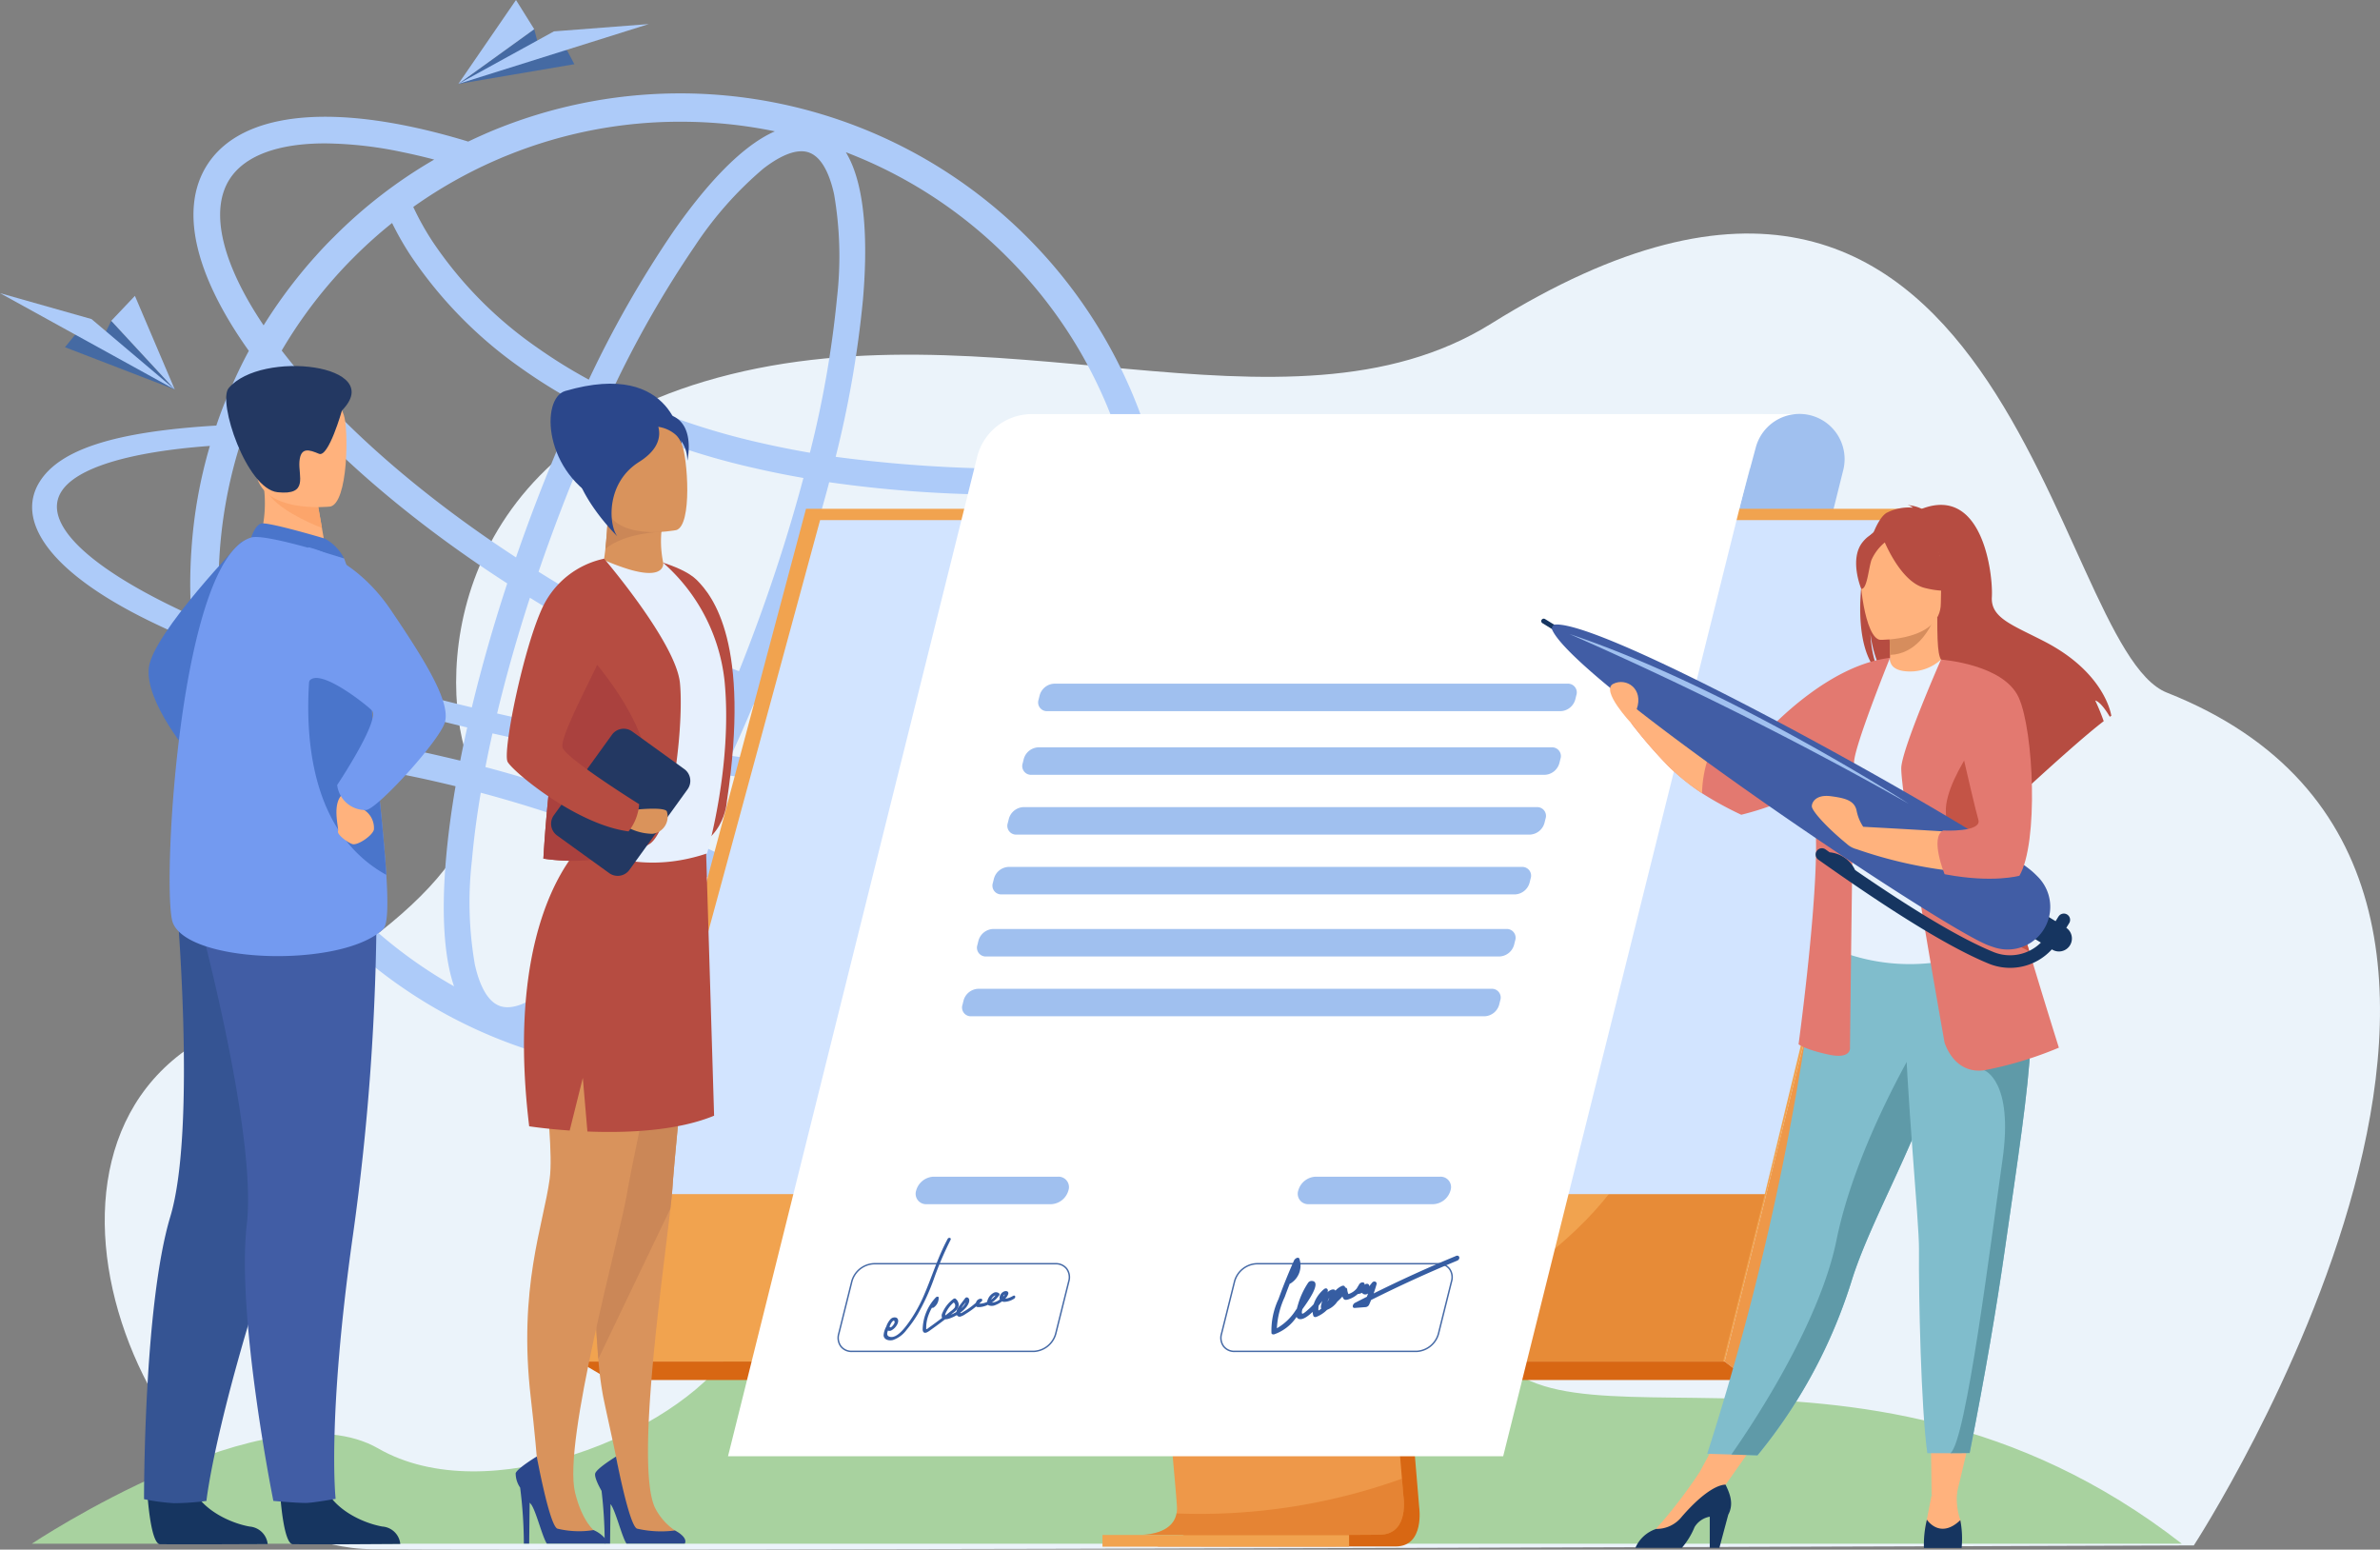 <svg xmlns="http://www.w3.org/2000/svg" xmlns:xlink="http://www.w3.org/1999/xlink" width="286.21" height="186.334" viewBox="0 0 286.21 186.334">
  <rect x="0" y="0" width="286.21" height="186.334" fill="#808080" stroke="none"/>
  <defs>
    <clipPath id="clip-path">
      <rect id="Rectángulo_6858" data-name="Rectángulo 6858" width="286.21" height="186.334" fill="none"/>
    </clipPath>
    <clipPath id="clip-path-2">
      <rect id="Rectángulo_6857" data-name="Rectángulo 6857" width="286.211" height="186.334" fill="none"/>
    </clipPath>
    <clipPath id="clip-path-3">
      <rect id="Rectángulo_6855" data-name="Rectángulo 6855" width="31.539" height="6.774" fill="none"/>
    </clipPath>
    <clipPath id="clip-path-4">
      <rect id="Rectángulo_6856" data-name="Rectángulo 6856" width="51.409" height="20.128" fill="none"/>
    </clipPath>
  </defs>
  <g id="Grupo_13576" data-name="Grupo 13576" transform="translate(-167.79 -6892.936)">
    <g id="Grupo_10985" data-name="Grupo 10985" transform="translate(167.79 6892.936)">
      <g id="Grupo_10984" data-name="Grupo 10984" clip-path="url(#clip-path)">
        <g id="Grupo_10983" data-name="Grupo 10983" transform="translate(0 0)">
          <g id="Grupo_10982" data-name="Grupo 10982" clip-path="url(#clip-path-2)">
            <path id="Trazado_14812" data-name="Trazado 14812" d="M352.838,384.291s52.468-80.52-3.236-102.542c-14.031-5.547-18.925-83.207-81.25-44.377-24.785,15.442-60.474-3.245-94.651,6.969-31.388,9.38-32.109,36.438-28.14,46.179,4.336,10.644-12.956,23.369-30.666,32.109-27.78,13.71-7.352,61.89,18.892,62.12s219.051-.459,219.051-.459" transform="translate(-89.017 -198.463)" fill="#ebf3fa"/>
            <path id="Trazado_14813" data-name="Trazado 14813" d="M174.462,161.445l-4.565-.1c1.467,1.9,1.8,3.652.883,5.134-.913,1.512-3.1,2.754-6.361,3.7A59.005,59.005,0,0,0,86.212,95.228c-.868.374-1.736.763-2.575,1.167l-.008,0c-2.536-.774-5.006-1.408-7.389-1.891-12.029-2.441-20.566-.754-24.034,4.751-3.3,5.235-1.5,13.116,5.045,22.308l0,0c-.883,1.631-1.676,3.308-2.41,5.044-.554,1.3-1.048,2.6-1.5,3.937-12.3.733-18.889,2.9-21.284,6.82-2.784,4.565,1.018,10.692,13.187,16.649,1.676.823,3.473,1.631,5.358,2.44a57.659,57.659,0,0,0,4.236,16.045,58.975,58.975,0,0,0,108.411.554c6-1.242,9.953-3.188,11.525-5.763,1.093-1.781.958-3.757-.314-5.852M160.377,171.1a90.925,90.925,0,0,1-14.8,1.2,216.863,216.863,0,0,1-30.346-2.044q1.38-3,2.7-6.166a83.475,83.475,0,0,0,9.827,2.672,49.785,49.785,0,0,0,9.812,1.091c6.869,0,11.791-1.983,14.222-5.842a10.086,10.086,0,0,0,.978-2.021h-3.5c-.058.107-.12.212-.184.314-1.806,2.866-5.84,4.347-11.506,4.345a46.734,46.734,0,0,1-9.184-1.026,80.05,80.05,0,0,1-9.249-2.5q1.265-3.164,2.455-6.442c2.135-5.886,3.962-11.72,5.44-17.323a148.767,148.767,0,0,0,21.652,1.492q7.176,0,14.867-.579a55.847,55.847,0,0,1,1.145,11.3,55.19,55.19,0,0,1-4.326,21.538M87.419,200.328c-1.7-.618-2.568-3.062-2.993-5a43.868,43.868,0,0,1-.352-12.466c.224-2.572.583-5.307,1.067-8.168a151.671,151.671,0,0,1,20.626,7.137c-1.516,2.615-3.049,5.039-4.583,7.237a43.863,43.863,0,0,1-8.261,9.342c-1.571,1.218-3.8,2.54-5.505,1.922m19.89-21.237A154.8,154.8,0,0,0,85.7,171.608q.387-1.992.848-4.05,3.052.694,6.187,1.341c6.114,1.25,12.213,2.312,18.183,3.171q-1.774,3.67-3.611,7.02M94.085,166.684q-3.543-.729-6.978-1.521c1.077-4.482,2.4-9.154,3.945-13.915a136.552,136.552,0,0,0,23.927,11.8q-1.455,3.474-2.984,6.759c-5.873-.842-11.881-1.887-17.91-3.123m-19.611-60.5a36.643,36.643,0,0,0,2.171,3.819,51.836,51.836,0,0,0,13.2,13.531,64.649,64.649,0,0,0,6.947,4.325c-2.242,4.886-4.378,10.1-6.342,15.516q-.549,1.514-1.07,3.023c-11.73-7.635-21.661-16.4-28.176-24.876l0,0a55.762,55.762,0,0,1,5.6-7.884c.868-1.018,1.766-2.006,2.709-2.964l.389-.389a56.061,56.061,0,0,1,4.577-4.1m50.157-8.461c1.7.618,2.568,3.062,2.993,5a43.864,43.864,0,0,1,.351,12.466,124.375,124.375,0,0,1-3.258,18.623q-3.006-.517-5.867-1.173a84.366,84.366,0,0,1-17.949-6.188,126.72,126.72,0,0,1,9.963-17.468,43.871,43.871,0,0,1,8.261-9.342c1.3-1,3.039-2.079,4.566-2.079a2.737,2.737,0,0,1,.939.157m-6.694,37.914q2.927.679,6,1.212c-1.44,5.418-3.213,11.06-5.28,16.758q-1.195,3.294-2.47,6.477a133.714,133.714,0,0,1-24.1-11.961q.628-1.836,1.3-3.682c1.92-5.293,4-10.388,6.188-15.159a87.329,87.329,0,0,0,18.361,6.355m30.5-25.355a55.324,55.324,0,0,1,14.4,24.9,162.993,162.993,0,0,1-35.018-.875,127.079,127.079,0,0,0,3.275-18.844c.542-6.238.476-13.627-2.053-17.785q.879.338,1.751.706a55.139,55.139,0,0,1,17.647,11.9m-39.26-16.27a55.618,55.618,0,0,1,11.33,1.155c-4.363,1.9-8.817,7.185-12.2,12.031a129.724,129.724,0,0,0-10.179,17.827,61.6,61.6,0,0,1-6.241-3.877,48.106,48.106,0,0,1-12.5-12.66,32.786,32.786,0,0,1-2.367-4.229A55.514,55.514,0,0,1,84.2,99.932h0q1.53-.772,3.115-1.448l.229-.1.053-.023c.225-.1.451-.188.677-.279l.182-.072a55.159,55.159,0,0,1,20.715-4m-54.257,6.95c1.805-2.866,5.84-4.345,11.506-4.345a46.726,46.726,0,0,1,9.184,1.026q1.931.391,3.939.92h0a57.965,57.965,0,0,0-12.075,9.308c-.763.748-1.5,1.527-2.215,2.335-.9.988-1.751,2.021-2.574,3.068a59.393,59.393,0,0,0-3.652,5.224l0,0c-5.006-7.433-6.511-13.736-4.112-17.541m3.067,26.981c.494-1.138,1-2.26,1.557-3.353v0c6.86,8.574,16.971,17.34,28.785,24.942-1.675,5.1-3.1,10.109-4.258,14.911a228.43,228.43,0,0,1-23.541-6.951c-1.467-.524-2.889-1.063-4.251-1.6-.808-.314-1.6-.644-2.38-.973-.12-1.2-.209-2.41-.239-3.622-.015-.584-.03-1.152-.03-1.736,0-.674.015-1.362.03-2.036A56.175,56.175,0,0,1,56.2,132.8c.254-.808.524-1.6.823-2.395.3-.823.614-1.646.958-2.455M47.97,152.255c-10.612-5.179-15.462-10.178-13.291-13.725,1.751-2.874,8.127-4.82,17.886-5.538a57.341,57.341,0,0,0-2.215,12.453c-.09,1.257-.135,2.515-.149,3.787v.329c0,1.272.045,2.544.12,3.8-.808-.359-1.586-.733-2.35-1.108m8.053,6.361c1.437.539,2.9,1.078,4.416,1.6,6.949,2.408,14.739,4.646,23.072,6.632q-.454,2.025-.838,3.99-1.021-.248-2.044-.482a124.147,124.147,0,0,0-24.172-3.246,54.278,54.278,0,0,1-2.184-9.169l1.751.673m1.961,12.558q-.191-.452-.372-.907a128.173,128.173,0,0,1,22.44,3.163q1.028.235,2.054.487c-.521,3.038-.905,5.942-1.143,8.671-.45,5.17-.482,11.131.961,15.388a55.861,55.861,0,0,1-23.941-26.8m72.8,29.561a55.729,55.729,0,0,1-38.455,1.772c4.109-2.153,8.237-7.1,11.416-11.656,1.64-2.351,3.278-4.952,4.9-7.759a156.96,156.96,0,0,1,26.719,15.458q-2.23,1.192-4.576,2.186m17.647-11.9a55.13,55.13,0,0,1-10.1,8.007,160.228,160.228,0,0,0-28.155-16.485c1.354-2.481,2.689-5.1,3.992-7.838a239.9,239.9,0,0,0,25.6,2.1c2.066.06,4.071.06,6.017.045a107.082,107.082,0,0,0,13.381-.9,55.183,55.183,0,0,1-10.732,15.073" transform="translate(-27.326 -79.373)" fill="#adcbf9"/>
            <path id="Trazado_14814" data-name="Trazado 14814" d="M458.638,32.524l-13.95,2.369,9.124-6.58.526,2.018,3.421.526Z" transform="translate(-389.568 -24.803)" fill="#456aa3"/>
            <path id="Trazado_14815" data-name="Trazado 14815" d="M444.689,30.553l11.493-6.317,11.405-.877Z" transform="translate(-389.569 -20.464)" fill="#adcbf9"/>
            <path id="Trazado_14816" data-name="Trazado 14816" d="M453.813,3.51l-9.124,6.58L451.62,0Z" transform="translate(-389.569 -0.001)" fill="#adcbf9"/>
            <path id="Trazado_14817" data-name="Trazado 14817" d="M63.049,314.413l13.2,5.086-7.639-8.257-.916,1.873-3.458-.162Z" transform="translate(-55.234 -272.662)" fill="#456aa3"/>
            <path id="Trazado_14818" data-name="Trazado 14818" d="M21.019,295.954l-10.013-8.469L0,284.366Z" transform="translate(0 -249.118)" fill="#adcbf9"/>
            <path id="Trazado_14819" data-name="Trazado 14819" d="M107.938,290l7.639,8.257L110.783,287Z" transform="translate(-94.559 -251.424)" fill="#adcbf9"/>
            <path id="Trazado_14820" data-name="Trazado 14820" d="M289.4,1205.872H30.836s28.538-19.008,41.665-11.456,35.687-1.787,42.378-11.592,16.265,14.143,24.989,8.178,12.3-31.092,23.9-25.629,6.645,35.987,14.45,19.359,23.545-25.994,27.2-5.744,44.067-4.169,83.979,26.885" transform="translate(-27.014 -1020.246)" fill="#a8d29f"/>
            <rect id="Rectángulo_6853" data-name="Rectángulo 6853" width="8.378" height="6.53" transform="translate(207.957 49.793)" fill="#fff"/>
            <path id="Trazado_14821" data-name="Trazado 14821" d="M1697.358,408.456l-1.481,5.94H1684.5l2.342-8.672a5.433,5.433,0,0,1,10.517,2.731" transform="translate(-1475.7 -351.915)" fill="#a0c0ef"/>
            <path id="Trazado_14822" data-name="Trazado 14822" d="M1123.934,829.695l6.539,77.745s.685,4.713-2.82,4.721c-5.764.014-28.688,0-28.688,0s4.338-.981,4.285-3.188c-.062-2.6-7.642-80.013-7.642-80.013Z" transform="translate(-959.805 -726.207)" fill="#d86713"/>
            <path id="Trazado_14823" data-name="Trazado 14823" d="M1112.278,900.783c-5.614.072-27.508,0-28.642,0,.427,0,3.72-.081,4.185-2.559a3.285,3.285,0,0,0,.055-.629c0-.485-.269-3.561-.7-8.248-.387-4.2-.907-9.7-1.49-15.787-2.259-23.582-5.451-55.978-5.451-55.978l28.327.735,4.646,55.242.907,10.782.815,9.7.17,2.021s.8,4.675-2.821,4.72" transform="translate(-946.336 -716.241)" fill="#ee9849"/>
            <path id="Trazado_14824" data-name="Trazado 14824" d="M724.725,493.59,708.8,557.564l-2.181,8.761-7.418,29.8H561.388L588.729,493.59Z" transform="translate(-491.802 -432.408)" fill="#f1a34f"/>
            <path id="Trazado_14825" data-name="Trazado 14825" d="M1698.722,493.589l2.207.736-24.8,104.023-2.935-2.225Z" transform="translate(-1465.799 -432.408)" fill="#ee9849"/>
            <path id="Trazado_14826" data-name="Trazado 14826" d="M702.137,1323.012H565.173l-3.782-2.225H699.2Z" transform="translate(-491.805 -1157.071)" fill="#d86713"/>
            <rect id="Rectángulo_6854" data-name="Rectángulo 6854" width="29.655" height="1.409" transform="translate(132.58 184.573)" fill="#f1a34f"/>
            <path id="Trazado_14827" data-name="Trazado 14827" d="M1158.6,1338.376l-.185,2.206-.007.081s-19.263,1.847-26.932,4.924c-.193-2.108-.421-4.541-.673-7.211Z" transform="translate(-990.633 -1172.481)" fill="#d86713"/>
            <g id="Grupo_10978" data-name="Grupo 10978" transform="translate(137.3 177.801)" opacity="0.4">
              <g id="Grupo_10977" data-name="Grupo 10977">
                <g id="Grupo_10976" data-name="Grupo 10976" clip-path="url(#clip-path-3)">
                  <path id="Trazado_14828" data-name="Trazado 14828" d="M1136.323,1441.17c-5.614.072-27.508,0-28.642,0,.427,0,3.72-.081,4.185-2.559a71.839,71.839,0,0,0,27.108-4.182l.17,2.021s.8,4.675-2.821,4.72" transform="translate(-1107.68 -1434.429)" fill="#d86713"/>
                </g>
              </g>
            </g>
            <g id="Grupo_10981" data-name="Grupo 10981" transform="translate(160.82 143.586)" opacity="0.4">
              <g id="Grupo_10980" data-name="Grupo 10980">
                <g id="Grupo_10979" data-name="Grupo 10979" clip-path="url(#clip-path-4)">
                  <path id="Trazado_14829" data-name="Trazado 14829" d="M1348.842,1158.4l-5.011,20.129h-46.4c19.619-6.233,28.905-15.35,32.648-20.129Z" transform="translate(-1297.432 -1158.397)" fill="#d86713"/>
                </g>
              </g>
            </g>
            <path id="Trazado_14830" data-name="Trazado 14830" d="M773.248,504.525l-19.654,81.049H617.963l22.025-81.049Z" transform="translate(-541.365 -441.988)" fill="#d2e4ff"/>
            <path id="Trazado_14831" data-name="Trazado 14831" d="M602.445,1158.4h1.677l-.336,1.235-1.623-.184Z" transform="translate(-527.524 -1014.81)" fill="#f1a34f"/>
            <path id="Trazado_14832" data-name="Trazado 14832" d="M1872,493.586v1.356h-1.259l.328-1.356Z" transform="translate(-1638.859 -432.405)" fill="#f1a34f"/>
            <path id="Trazado_14833" data-name="Trazado 14833" d="M706.307,527.018h93.219L830.77,401.707H742.848a6.78,6.78,0,0,0-6.579,5.14Z" transform="translate(-618.758 -351.914)" fill="#fff"/>
            <path id="Trazado_14834" data-name="Trazado 14834" d="M964.023,844.3h61.753a1.907,1.907,0,0,0,1.739-1.392l.13-.522a1.054,1.054,0,0,0-1.045-1.392H964.847a1.908,1.908,0,0,0-1.739,1.392l-.13.522a1.054,1.054,0,0,0,1.045,1.392" transform="translate(-843.577 -736.752)" fill="#a0c0ef"/>
            <path id="Trazado_14835" data-name="Trazado 14835" d="M1008.344,666.531H1070.1a1.908,1.908,0,0,0,1.739-1.392l.13-.522a1.054,1.054,0,0,0-1.045-1.392h-61.753a1.908,1.908,0,0,0-1.739,1.392l-.13.522a1.054,1.054,0,0,0,1.045,1.392" transform="translate(-882.405 -581.017)" fill="#a0c0ef"/>
            <path id="Trazado_14836" data-name="Trazado 14836" d="M992.948,728.283H1054.7a1.907,1.907,0,0,0,1.739-1.392l.13-.522a1.054,1.054,0,0,0-1.045-1.391H993.772a1.907,1.907,0,0,0-1.739,1.391l-.13.522a1.054,1.054,0,0,0,1.045,1.392" transform="translate(-868.917 -635.115)" fill="#a0c0ef"/>
            <path id="Trazado_14837" data-name="Trazado 14837" d="M978.486,786.292h61.753a1.908,1.908,0,0,0,1.739-1.392l.13-.522a1.054,1.054,0,0,0-1.045-1.392H979.31a1.907,1.907,0,0,0-1.739,1.392l-.13.522a1.054,1.054,0,0,0,1.045,1.392" transform="translate(-856.248 -685.934)" fill="#a0c0ef"/>
            <path id="Trazado_14838" data-name="Trazado 14838" d="M934.546,962.523H996.3a1.908,1.908,0,0,0,1.739-1.392l.13-.522a1.054,1.054,0,0,0-1.045-1.392H935.37a1.907,1.907,0,0,0-1.739,1.392l-.13.522a1.054,1.054,0,0,0,1.045,1.392" transform="translate(-817.754 -840.32)" fill="#a0c0ef"/>
            <path id="Trazado_14839" data-name="Trazado 14839" d="M949.009,904.514h61.753a1.908,1.908,0,0,0,1.739-1.392l.13-.522a1.054,1.054,0,0,0-1.045-1.392H949.833a1.907,1.907,0,0,0-1.739,1.392l-.13.522a1.054,1.054,0,0,0,1.045,1.392" transform="translate(-830.425 -789.502)" fill="#a0c0ef"/>
            <path id="Trazado_14840" data-name="Trazado 14840" d="M889.76,1144.816h15a2.265,2.265,0,0,0,2.065-1.653,1.251,1.251,0,0,0-1.241-1.653h-15a2.265,2.265,0,0,0-2.065,1.653,1.251,1.251,0,0,0,1.241,1.653" transform="translate(-778.341 -1000.018)" fill="#a0c0ef"/>
            <path id="Trazado_14841" data-name="Trazado 14841" d="M1260.447,1144.816h15a2.265,2.265,0,0,0,2.065-1.653,1.251,1.251,0,0,0-1.241-1.653h-15a2.265,2.265,0,0,0-2.064,1.653,1.251,1.251,0,0,0,1.24,1.653" transform="translate(-1103.08 -1000.018)" fill="#a0c0ef"/>
            <path id="Trazado_14842" data-name="Trazado 14842" d="M836.119,1235.932H814.246a1.708,1.708,0,0,1-1.387-.63,1.81,1.81,0,0,1-.281-1.587l1.577-6.324a2.976,2.976,0,0,1,2.719-2.175h21.873a1.709,1.709,0,0,1,1.387.63,1.811,1.811,0,0,1,.281,1.587l-1.577,6.324a2.976,2.976,0,0,1-2.719,2.175m-19.245-10.541a2.791,2.791,0,0,0-2.549,2.042l-1.577,6.324a1.639,1.639,0,0,0,.249,1.436,1.536,1.536,0,0,0,1.248.563h21.873a2.791,2.791,0,0,0,2.549-2.042l1.577-6.324a1.639,1.639,0,0,0-.249-1.437,1.536,1.536,0,0,0-1.248-.563Z" transform="translate(-711.798 -1073.346)" fill="#476ba7"/>
            <path id="Trazado_14843" data-name="Trazado 14843" d="M1207.435,1235.932h-21.873a1.708,1.708,0,0,1-1.386-.63,1.81,1.81,0,0,1-.281-1.587l1.577-6.324a2.976,2.976,0,0,1,2.719-2.175h21.873a1.709,1.709,0,0,1,1.387.63,1.81,1.81,0,0,1,.281,1.587l-1.577,6.324a2.976,2.976,0,0,1-2.719,2.175m-19.245-10.541a2.791,2.791,0,0,0-2.549,2.042l-1.577,6.324a1.639,1.639,0,0,0,.249,1.436,1.536,1.536,0,0,0,1.248.563h21.873a2.792,2.792,0,0,0,2.549-2.042l1.577-6.324a1.64,1.64,0,0,0-.249-1.437,1.536,1.536,0,0,0-1.248-.563Z" transform="translate(-1037.088 -1073.346)" fill="#476ba7"/>
            <path id="Trazado_14844" data-name="Trazado 14844" d="M1255.434,1218.192q-4.983,2.059-9.892,4.5.194-.549.349-1.1c.083-.295-.315-.491-.561-.167a5.22,5.22,0,0,1-.347.412c.083-.264-.229-.411-.5-.218-.018.013-.034.027-.05.04.129-.355-.423-.408-.628-.065l-.307.513a2.15,2.15,0,0,1-.99.661,1.676,1.676,0,0,1-.146-.551.245.245,0,0,0-.255-.234c-.006-.18-.169-.287-.409-.18a2.249,2.249,0,0,0-.753.555c-.164-.306-.689-.087-.971.207l.024-.05c.133-.284-.114-.608-.447-.322a4.022,4.022,0,0,0-1.223,1.793,6.958,6.958,0,0,1-.626.617c-.109.093-.616.563-.732.522s-.052-.33,0-.535l.054-.076c.421-.587,2.454-3.349,1.022-3.324a.513.513,0,0,0-.4.243,9.512,9.512,0,0,0-1.173,2.5c-.047.162-.113.372-.166.591l-.126.167a6.519,6.519,0,0,1-2.277,2.188,10.177,10.177,0,0,1,.949-3.775q.288-.793.6-1.584a.447.447,0,0,0,.2-.1,2.517,2.517,0,0,0,.951-2.916c-.13-.241-.527-.022-.641.234q-1.029,2.307-1.865,4.631a8.9,8.9,0,0,0-.846,4.09c.022.134.178.183.323.152a5.345,5.345,0,0,0,2.7-2.1.438.438,0,0,0,.288.254c.489.145,1.157-.4,1.638-.854a1.909,1.909,0,0,0,.086.462c.052.16.218.2.413.119a3.806,3.806,0,0,0,1.238-.827,2.667,2.667,0,0,0,1.238-.993,6.541,6.541,0,0,0,.61-.609.932.932,0,0,0,.17.311c.179.2.63.019.918-.112a3.037,3.037,0,0,0,.756-.5,1.5,1.5,0,0,0,.521-.142.424.424,0,0,0,.123.129.538.538,0,0,0,.6-.057c-.047.133-.1.267-.146.4q-.715.361-1.428.729c-.314.162-.388.643-.035.616l1.31-.1a.521.521,0,0,0,.439-.331q.116-.262.222-.525,5.124-2.568,10.341-4.725c.444-.183.3-.753-.147-.57m-15.222,5.027a2.171,2.171,0,0,1-.108.273c-.03.062-.062.123-.1.183a2.308,2.308,0,0,1,.205-.456m-.962.819a.815.815,0,0,0-.011.5,3.06,3.06,0,0,1-.328.217,1.878,1.878,0,0,1,.037-.611c.151-.179.294-.363.426-.552a3.258,3.258,0,0,0-.125.448" transform="translate(-1080.351 -1067.163)" fill="#365da2"/>
            <path id="Trazado_14845" data-name="Trazado 14845" d="M864.929,1200.983c-1.176,2.186-1.836,4.429-2.792,6.641a17.743,17.743,0,0,1-1.726,3.172c-.5.709-1.578,2.25-2.494,1.916-.228-.083-.292-.279-.217-.546.016-.059.036-.119.057-.18a.506.506,0,0,0,.475-.056,1.707,1.707,0,0,0,.676-.752c.137-.3.115-.607-.124-.739a.674.674,0,0,0-.746.21,2.492,2.492,0,0,0-.478.846,2.616,2.616,0,0,0-.323,1.063c.033.5.578.684,1.111.567A3.4,3.4,0,0,0,860,1211.9a14.183,14.183,0,0,0,1.357-1.913,26.519,26.519,0,0,0,1.893-4.118,40.383,40.383,0,0,1,2.035-4.781c.138-.257-.22-.366-.359-.109m-6.367,9.925c.04.155-.109.357-.232.5a.809.809,0,0,1-.139.137.487.487,0,0,1-.1.059.139.139,0,0,0-.031.008.133.133,0,0,0-.124-.069c.052-.116.105-.23.157-.339.077-.162.384-.619.468-.3" transform="translate(-750.979 -1051.99)" fill="#365da2"/>
            <path id="Trazado_14846" data-name="Trazado 14846" d="M905.958,1253.056a2.623,2.623,0,0,1-.747.31.716.716,0,0,1-.191.005,1.177,1.177,0,0,0,.369-.579c.044-.317-.305-.39-.6-.227a.91.91,0,0,0-.453.683.466.466,0,0,0,.036.225,1.658,1.658,0,0,1-.964.387,3.508,3.508,0,0,0,.887-.877.183.183,0,0,0,.013-.2.584.584,0,0,0-.747-.057,1.5,1.5,0,0,0-.641.771,1.1,1.1,0,0,0-.082.283,2.22,2.22,0,0,1-.948.214v-.006q.149-.138.293-.281c.144-.143.058-.29-.076-.308a.611.611,0,0,0-.609.477,9.113,9.113,0,0,1-1.5,1.088c-.133.077-.313.231-.4.133a4.694,4.694,0,0,0,.61-.539c.361-.381.719-1.061.291-1.3a.249.249,0,0,0-.3.073l-.563.748a3.268,3.268,0,0,0-.433.672.867.867,0,0,0-.061.235,4.07,4.07,0,0,1-.6.307l-.051.021.331-.266a1.372,1.372,0,0,0,.609-.9,1.011,1.011,0,0,0-.393-.755c-.054-.053-.18-.027-.258.032a4.055,4.055,0,0,0-1.336,1.715.669.669,0,0,0-.019.562q-.8.612-1.624,1.2c-.058.041-.2.17-.256.151s-.031-.142-.031-.2a3.932,3.932,0,0,1,.026-.459,4.539,4.539,0,0,1,.25-1.027,5.552,5.552,0,0,1,.417-.888.219.219,0,0,0,.229-.042,1.4,1.4,0,0,0,.576-1.186c-.014-.144-.245-.123-.353,0a5.762,5.762,0,0,0-1.572,3.84c.012.276.137.506.505.353a2.667,2.667,0,0,0,.478-.306q.3-.214.6-.431.559-.409,1.112-.831a1.9,1.9,0,0,0,.658-.148,4.478,4.478,0,0,0,.759-.363.38.38,0,0,0,.4.189,2.111,2.111,0,0,0,.666-.336c.222-.134.441-.276.653-.428s.407-.3.6-.468c.045.062.123.081.257.084a2.257,2.257,0,0,0,.562-.061,2.959,2.959,0,0,0,.606-.214.38.38,0,0,0,.1.069,1.091,1.091,0,0,0,.82-.05,3.1,3.1,0,0,0,.771-.434.753.753,0,0,0,.226.06,2.254,2.254,0,0,0,1.2-.369c.268-.141.179-.5-.091-.353m-8,1.853a3.513,3.513,0,0,1,.852-1.058.476.476,0,0,1,.082.665,2.571,2.571,0,0,1-.441.389q-.253.2-.508.4l-.134.1c-.058-.116.084-.376.148-.5m2.3-1.078a1.687,1.687,0,0,1-.44.629l-.083.078c.153-.24.34-.475.523-.707m3.574-.811a2.705,2.705,0,0,1-.522.49c.107-.235.356-.5.522-.49m.982-.011c.025-.041.141-.172.122-.082a.7.7,0,0,1-.166.205.314.314,0,0,1,.044-.123" transform="translate(-784.131 -1097.233)" fill="#365da2"/>
            <path id="Trazado_14847" data-name="Trazado 14847" d="M549.907,379.443s-.717-10.231-14-6.357c-3.015.879-2.623,9.981,4.678,13.446Z" transform="translate(-467.927 -326.074)" fill="#2b478b"/>
            <path id="Trazado_14848" data-name="Trazado 14848" d="M615.588,539.527s5.2.942,7.129,2.87,6.48,7.618,3.616,26.588c0,0-.229,5.717-6.659,6.268s-4.087-35.727-4.087-35.727" transform="translate(-538.92 -472.651)" fill="#b64c41"/>
            <path id="Trazado_14849" data-name="Trazado 14849" d="M521.782,828.17c.894,6.225,6.894,22.405,6.719,28-.138,4.407-.065,14.588.516,21.351a41.694,41.694,0,0,0,.589,4.567c.516,2.494,1.178,5.367,1.534,7.178.793,4.065.378,6.436,1.025,8.617.713,2.385,8.894,1.949,6.429.5a7.239,7.239,0,0,1-2.793-3.032c-2.3-5.149.924-27.35,1.884-35.91.124-1.069.211-1.92.247-2.5.32-5.287,3.949-40.508,3.949-40.508-8.814-4.9-20.988,5.514-20.1,11.739" transform="translate(-457.065 -714.118)" fill="#d9935c"/>
            <path id="Trazado_14850" data-name="Trazado 14850" d="M521.784,828.084c.894,6.225,6.894,22.405,6.719,28-.138,4.407-.065,14.588.516,21.351l8.668-18.079c.124-1.069.211-1.92.247-2.5.32-5.287,4.04-40.521,4.04-40.521-8.814-4.9-21.079,5.527-20.192,11.752" transform="translate(-457.068 -714.033)" fill="#cb8757"/>
            <path id="Trazado_14851" data-name="Trazado 14851" d="M531.985,816.418s-7.57,34.8-8.43,40.019S515.8,886.26,517.3,892.424c.886,3.636,2.432,4.712,2.432,4.712.364.667-5.624,1.991-6.107-.561-.614-3.24-.743-7.786-1.642-15.495-1.549-13.272,1.523-20.825,2.267-26.372s-2.5-23.178-.7-29.2c3.151-10.545,10.17-14.868,18.43-9.087" transform="translate(-448.147 -712.961)" fill="#d9935c"/>
            <path id="Trazado_14852" data-name="Trazado 14852" d="M508.964,849.335s1.971.306,4.872.509l1.578-6.327.553,6.443c4.661.189,10.748-.044,15.235-1.9l-.967-31.859a25.371,25.371,0,0,1-14.316-1.289s-10.166,7.938-6.954,34.421" transform="translate(-445.327 -713.903)" fill="#b64c41"/>
            <path id="Trazado_14853" data-name="Trazado 14853" d="M510.859,1423.392h-7.011c-.56-.817-1.346-4.115-1.939-4.777-.04-.044-.083-.1-.129-.154l-.06,4.931h-.638a54.606,54.606,0,0,0-.447-6.737,3.038,3.038,0,0,1-.537-1.738c.248-.622,2.537-2,2.537-2s1.552,8.443,2.5,8.681a11.1,11.1,0,0,0,4.326.167,3.709,3.709,0,0,1,1.336.954h0a.644.644,0,0,1,.062.676" transform="translate(-438.085 -1237.78)" fill="#2b478b"/>
            <path id="Trazado_14854" data-name="Trazado 14854" d="M588.109,1423.468H581.1c-.554-.808-1.328-4.037-1.919-4.749l-.057,4.749h-.638c0-.137,0-.371-.012-.676h0a54.006,54.006,0,0,0-.372-5.666c-.488-.858-.891-1.779-.751-2.132.248-.622,2.487-1.992,2.487-1.992s1.6,8.432,2.549,8.67a12.914,12.914,0,0,0,4.532.216s1.613.785,1.192,1.582" transform="translate(-505.761 -1237.856)" fill="#2b478b"/>
            <path id="Trazado_14855" data-name="Trazado 14855" d="M574.423,573.366s3.082-10.537,2.111-20.683a22.041,22.041,0,0,0-8.705-15.332s-7.967.67-8.993,2.9,2.415,27.585.6,32.009c0,0,5.969,4.121,14.984,1.106" transform="translate(-489.396 -470.745)" fill="#e7f0fd"/>
            <path id="Trazado_14856" data-name="Trazado 14856" d="M593.015,501.141a.02.02,0,0,1,0-.006,12.609,12.609,0,0,1-.218-3.711h0c.035-.406.076-.648.076-.648l-.076-.024-6.4-1.95c-.093,2.033-.211,3.54-.336,4.658-.06.529-.119.972-.18,1.34a26.264,26.264,0,0,0,3.11,1.16c2.3.667,3.29.4,3.716,0a1,1,0,0,0,.31-.818" transform="translate(-513.258 -433.469)" fill="#d9935c"/>
            <path id="Trazado_14857" data-name="Trazado 14857" d="M594.06,496.754v.673s-4.267.048-6.737,2.035c.126-1.118.244-2.625.337-4.658Z" transform="translate(-514.523 -433.473)" fill="#cb8757"/>
            <path id="Trazado_14858" data-name="Trazado 14858" d="M587.86,423.806s-7.754,1.557-8.649-3.287-2.5-7.9,2.414-9.1,6.219.471,6.911,2.015,1.318,9.846-.676,10.375" transform="translate(-506.556 -360.062)" fill="#d9935c"/>
            <path id="Trazado_14859" data-name="Trazado 14859" d="M566.558,399.017a11.056,11.056,0,0,0-1.476.111,6.6,6.6,0,0,0-7.549,2.283c-3.688,4.63,4.273,12.4,4.273,12.4-1.063-1.413-1.37-6.435,2.63-8.946,2.479-1.557,2.579-3.2,2.3-4.231l.11.033a4.057,4.057,0,0,1,3.377,4.081s1.4-5.846-3.663-5.729" transform="translate(-487.572 -349.326)" fill="#2b478b"/>
            <path id="Trazado_14860" data-name="Trazado 14860" d="M527.19,578.056a24.165,24.165,0,0,0,10.057-.633,10.933,10.933,0,0,0,2.669-1.1c2.814-1.731,4.181-14.544,3.694-19.395s-9.123-14.939-9.123-14.939c-2,1.483-2.4,5.085-3.6,9.616-2.887,10.9-3.7,26.449-3.7,26.449" transform="translate(-461.843 -474.811)" fill="#b64c41"/>
            <path id="Trazado_14861" data-name="Trazado 14861" d="M527.19,646.015a24.166,24.166,0,0,0,10.057-.633,15.956,15.956,0,0,0,2.574-6.1c1.432-7.069-4.218-14.741-8.93-19.715-2.887,10.9-3.7,26.449-3.7,26.449" transform="translate(-461.843 -542.769)" fill="#aa413e"/>
            <path id="Trazado_14862" data-name="Trazado 14862" d="M535.386,719.771l6.271,4.526a1.745,1.745,0,0,0,2.429-.392l6.994-9.69a1.745,1.745,0,0,0-.393-2.429l-6.271-4.526a1.745,1.745,0,0,0-2.429.392l-6.994,9.69a1.745,1.745,0,0,0,.393,2.429" transform="translate(-468.393 -619.307)" fill="#233862"/>
            <path id="Trazado_14863" data-name="Trazado 14863" d="M605.453,784.592s3.065-.31,3.444.207a2.074,2.074,0,0,1-1.688,2.721,6.379,6.379,0,0,1-3.685-1.205Z" transform="translate(-528.716 -687.259)" fill="#da935b"/>
            <path id="Trazado_14864" data-name="Trazado 14864" d="M503.378,541.991a10.624,10.624,0,0,0-7.328,5.7c-2.364,4.909-4.909,17.544-4.272,18.726s8.272,7.545,14.544,8.363a5.941,5.941,0,0,0,1.273-3.272s-8.454-5.272-9.181-6.727,6.454-13.544,6.363-15.635a54.265,54.265,0,0,0-1.4-7.154" transform="translate(-430.733 -474.81)" fill="#b64c41"/>
            <path id="Trazado_14865" data-name="Trazado 14865" d="M155.4,524.752s-10.708,11.055-11.222,15.223,5.095,10.689,5.095,10.689Z" transform="translate(-126.277 -459.708)" fill="#4a75cb"/>
            <path id="Trazado_14866" data-name="Trazado 14866" d="M271.886,1436.566s.364,5.877,1.5,5.961c.151.011,5.767.011,5.767.011l7.168-.042a2.326,2.326,0,0,0-2.142-2.092c-2.1-.365-5.6-1.838-6.872-4.607-1.335-2.913-5.422.769-5.422.769" transform="translate(-238.185 -1256.843)" fill="#163560"/>
            <path id="Trazado_14867" data-name="Trazado 14867" d="M143.076,1436.566s.364,5.877,1.5,5.961c.151.011,5.767.011,5.767.011l7.19-.026a2.371,2.371,0,0,0-2.164-2.108c-2.1-.365-5.6-1.838-6.872-4.607-1.335-2.913-5.422.769-5.422.769" transform="translate(-125.341 -1256.843)" fill="#163560"/>
            <path id="Trazado_14868" data-name="Trazado 14868" d="M164.06,878s-1.875,11.991-8.869,33.276-7.947,30.5-7.947,30.5a30.8,30.8,0,0,1-3.89.274,24.638,24.638,0,0,1-3.613-.485s-.064-23.263,3.159-33.966.7-38.588.7-38.588Z" transform="translate(-122.42 -761.298)" fill="#355493"/>
            <path id="Trazado_14869" data-name="Trazado 14869" d="M211.777,874.313a291.025,291.025,0,0,1-2.861,40.255c-3.126,22.186-2.067,31.6-2.067,31.6s-2.574.461-3.478.491c-.968.032-4.01-.242-4.01-.242s-4.475-22.194-3.192-33.3-6.128-38.1-6.128-38.1Z" transform="translate(-166.487 -765.94)" fill="#415da5"/>
            <path id="Trazado_14870" data-name="Trazado 14870" d="M248.448,470.043l3.532,2.616,5.1-1.075c-.071-.465-.408-2.395-.714-4.142-.018-.1-.037-.206-.054-.307-.263-1.487-.49-2.764-.49-2.764L251.058,462l-1.777-.886c0,.031.138,1.65.156,1.886a15.264,15.264,0,0,1-.989,7.047" transform="translate(-217.652 -403.954)" fill="#ffb27d"/>
            <path id="Trazado_14871" data-name="Trazado 14871" d="M252.569,509.537c-.112-.047-6.943-2.063-7.685-1.818S243.7,509.4,243.7,509.4l11.173,2.526a5.549,5.549,0,0,0-2.307-2.389" transform="translate(-213.494 -444.768)" fill="#4a75cb"/>
            <path id="Trazado_14872" data-name="Trazado 14872" d="M164.812,566.98c1.158,5.282,20.429,5.909,25.4,1.114.565-.547.593-3.089.38-6.518-.417-6.7-1.755-16.774-1.807-21.922a40.757,40.757,0,0,0-.822-7.338,59.6,59.6,0,0,0-2.444-8.783s-9.413-3.043-11.174-2.525c-8.485,2.493-10.686,40.69-9.528,45.972" transform="translate(-144.132 -456.376)" fill="#739af0"/>
            <path id="Trazado_14873" data-name="Trazado 14873" d="M308.443,634.852c-.417-6.7-1.755-16.774-1.807-21.922a40.747,40.747,0,0,0-.822-7.338l-5.662-1s-5.536,22.611,8.292,30.259" transform="translate(-261.988 -529.652)" fill="#4a75cb"/>
            <path id="Trazado_14874" data-name="Trazado 14874" d="M329.336,767.168a1.332,1.332,0,0,0,.425,1.542,2.583,2.583,0,0,1,1.151,2.356c-.186.733-1.964,1.93-2.58,1.737s-1.871-1.159-1.736-1.546-.844-3.395.659-4.552a1.213,1.213,0,0,1,2.082.463" transform="translate(-285.947 -671.305)" fill="#ffb27d"/>
            <path id="Trazado_14875" data-name="Trazado 14875" d="M294.339,530.867s5.522,1.033,9.922,7.518,7.295,11.3,6.484,13.642-8.2,10.442-9.472,10.442a3.415,3.415,0,0,1-3.445-3.01s5.2-7.8,4.177-8.964c-.438-.5-6.753-5.626-7.655-3.31-1.492,3.832-.011-16.318-.011-16.318" transform="translate(-257.281 -465.065)" fill="#739af0"/>
            <path id="Trazado_14876" data-name="Trazado 14876" d="M258.349,469.326c1.047,2,4.948,3.735,6.575,4.372-.019-.1-.037-.206-.054-.307-.263-1.487-.49-2.764-.49-2.764l-4.767-2.376c-1.054-.016-1.7.25-1.263,1.074" transform="translate(-226.206 -410.21)" fill="#fca56b"/>
            <path id="Trazado_14877" data-name="Trazado 14877" d="M252.981,392.509s-8.419.968-8.941-4.284-1.96-8.664,3.393-9.5,6.6,1.06,7.2,2.771.525,10.631-1.651,11.018" transform="translate(-213.289 -331.597)" fill="#ffb27d"/>
            <path id="Trazado_14878" data-name="Trazado 14878" d="M233.365,360.428s-1.607,5.691-2.756,5.212-2.2-.871-2.355.906,1.12,4.108-2.627,3.715-7.24-10.913-5.885-12.521c3.912-4.64,19.054-2.847,13.623,2.688" transform="translate(-192.243 -311.073)" fill="#233862"/>
            <path id="Trazado_14879" data-name="Trazado 14879" d="M1878.193,1383.347l-1.984,8.358-2.972-.017-.109-8.341Z" transform="translate(-1640.948 -1211.877)" fill="#ffb27d"/>
            <path id="Trazado_14880" data-name="Trazado 14880" d="M1656.834,1378.446l-5.646,8-2.2-2.825,3.4-6.276Z" transform="translate(-1444.591 -1206.62)" fill="#ffb27d"/>
            <path id="Trazado_14881" data-name="Trazado 14881" d="M1807.946,490.748a5.756,5.756,0,0,1,3.116-.6,1.456,1.456,0,0,0-.657-.312,4.829,4.829,0,0,1,1.724.45c7.419-2.859,8.585,8.065,8.429,10.6s2.493,3.366,6.353,5.366c7.364,3.815,8.011,8.924,8.011,8.924-.057.034-.117.072-.181.116-.365-.619-1.118-1.781-1.752-1.957a26.264,26.264,0,0,1,1.02,2.485c-2.173,1.653-6.237,5.315-9.07,7.911a4.166,4.166,0,0,0-.193-1.608l-.35,2.107c-1.516,1.393-2.561,2.374-2.561,2.374.187-2.051-9.275-12.873-14.212-16.114a14.271,14.271,0,0,1-1.661-5.141,13.5,13.5,0,0,0,1.01,4.651c-4.18-3.847-1.747-17.713.973-19.258" transform="translate(-1581.024 -429.103)" fill="#b64c41"/>
            <path id="Trazado_14882" data-name="Trazado 14882" d="M1830.469,606.294c-.025.011,2.384,1.262,4.2.766,1.7-.465,2.817-2.674,2.794-2.679-.722-.143-.93-1.135-.914-5.4l-.326.064-5.485,1.086s.125,1.726.128,3.352c0,1.366-.079,2.661-.392,2.806" transform="translate(-1603.577 -524.739)" fill="#ffb27d"/>
            <path id="Trazado_14883" data-name="Trazado 14883" d="M1832.594,600.59s.125,1.726.128,3.352c3.069-.086,4.692-2.886,5.357-4.439Z" transform="translate(-1605.439 -525.194)" fill="#d68d5d"/>
            <path id="Trazado_14884" data-name="Trazado 14884" d="M1814.232,515.032a16.128,16.128,0,0,0,1.995-4.715c.276-1.552-.515-7.3-6.294-6.475a7.851,7.851,0,0,0-3.256,1.231c-1.255.848-3.066,2.677-1.041,7.7l.526,1.7Z" transform="translate(-1581.025 -441.319)" fill="#b64c41"/>
            <path id="Trazado_14885" data-name="Trazado 14885" d="M1656.215,965.635l2.908.089,3.147.1a62.127,62.127,0,0,0,11.347-21.069q.142-.452.3-.916c2.232-6.507,6.858-14.675,9.3-22.068.388-1.178.736-2.286,1.049-3.335.1-.336.2-.666.291-.991a78.405,78.405,0,0,0,2.8-14.721l-17.6.141a328.175,328.175,0,0,1-13.531,62.773" transform="translate(-1450.923 -790.826)" fill="#80bdcc"/>
            <path id="Trazado_14886" data-name="Trazado 14886" d="M1767.225,660.95c.044,8.377-1.229,11.972-1.229,11.972a23.656,23.656,0,0,0,16.5,1.011c.105-.033,7.418-1.7,7.418-1.7-.15-.339-1.483-5.985-1.63-6.3-1.891-4.062-3.328-5.843-3.552-7.092a26.561,26.561,0,0,1-.218-7.019,56.319,56.319,0,0,1,2.172-11.022,57.771,57.771,0,0,1-7.331-2.458,5.5,5.5,0,0,1-3.857,1.428c-1.785-.039-2.342-.794-2.276-1.644-1.9,1.058-3.413,2.065-3.413,2.065-1.616,2.807-4.894,5.534-5.131,9.84-.059,1.059,2.549,10.682,2.551,10.917" transform="translate(-1545.937 -559.03)" fill="#e7f1fd"/>
            <path id="Trazado_14887" data-name="Trazado 14887" d="M1888.713,726.884c.77,1.089,2.245,7.709,5.916,8.541-1.891-4.718-3.328-6.787-3.552-8.237a35.792,35.792,0,0,1-.218-8.153c-1.229-2.154-2.146-3.63-2.146-3.63-.1-.348-1.953-6.088-2.548-.958a23.705,23.705,0,0,0,2.548,12.437" transform="translate(-1652.285 -624.031)" fill="#5f9aa8"/>
            <path id="Trazado_14888" data-name="Trazado 14888" d="M1807.23,534.082s7.262.12,7.267-4.4.946-7.555-3.691-7.823-5.54,1.457-5.908,2.967.443,9.112,2.332,9.26" transform="translate(-1581.1 -457.146)" fill="#ffb27d"/>
            <path id="Trazado_14889" data-name="Trazado 14889" d="M1801.6,515.226c1.121-1.358,1.968-1.063,2.444-.655,1.569-2.345,6.53,1.046,6.53,1.046a8.642,8.642,0,0,0,2.826,5.105s-1.324.818-4.375.033c-2.4-.617-4.144-4.036-4.778-5.464a5.762,5.762,0,0,0-1.616,2.14c-.362,1.152-.525,3.523-1.216,3.443,0,0-1.5-3.607.186-5.648" transform="translate(-1577.589 -450.065)" fill="#b64c41"/>
            <path id="Trazado_14890" data-name="Trazado 14890" d="M1871.618,1447a8.053,8.053,0,0,0,.379,3.426s.487,2.217-1.7,2.258-2.718-.165-2.471-1.524.717-3.71.717-3.71Z" transform="translate(-1636.258 -1267.643)" fill="#ffb27d"/>
            <path id="Trazado_14891" data-name="Trazado 14891" d="M1866.546,1477.589l.007,0h4.517l.007,0a11.652,11.652,0,0,0-.157-3.343c-2.472,2.363-4.019-.059-4.019-.059a12.619,12.619,0,0,0-.355,3.4" transform="translate(-1635.181 -1291.457)" fill="#163560"/>
            <path id="Trazado_14892" data-name="Trazado 14892" d="M1606.535,1434.821a58.28,58.28,0,0,0,5.26-6.844l2.993,1.533-6.69,6.283-1.565-.206Z" transform="translate(-1407.399 -1250.976)" fill="#ffb27d"/>
            <path id="Trazado_14893" data-name="Trazado 14893" d="M1586.631,1447.833h5.584a9.106,9.106,0,0,0,1.535-2.507,2.7,2.7,0,0,1,1.823-1.243v3.75h1.155l1.07-3.987c.712-1.336.177-2.561-.324-3.617-.583,0-2.274.42-5.247,3.836a3.867,3.867,0,0,1-3.128,1.489.27.27,0,0,1-.044.024,4.143,4.143,0,0,0-2.425,2.255" transform="translate(-1389.964 -1261.709)" fill="#163560"/>
            <path id="Trazado_14894" data-name="Trazado 14894" d="M1583.462,643.474s4.767,2.666,6.47,3.434c.605.273,1.7.784,2.824,1.307.677.316,1.362.638,1.954.917a2.457,2.457,0,0,0,2.911-.628c2.581-3.014,9.262-9.546,16.16-10.366l.024-.01,0,.008h.009l-.038.074c-.388.964-4.17,10.414-4.287,12.406-.124,2.1-.494,34.352-.494,34.352s.247,1.483-2.6.865-3.583-1.236-3.583-1.236,2.719-19.894,1.977-26.814a15.39,15.39,0,0,1,.29-4.46,35.438,35.438,0,0,1-9.156,3.677,41.706,41.706,0,0,1-4.719-2.585,29.629,29.629,0,0,1-3.979-3.2,58.436,58.436,0,0,1-4.523-5.205Z" transform="translate(-1386.524 -559.03)" fill="#e37970"/>
            <path id="Trazado_14895" data-name="Trazado 14895" d="M1679.672,1055.859l3.147.1a62.123,62.123,0,0,0,11.347-21.068q.143-.452.3-.916c2.232-6.507,6.858-14.675,9.3-22.068.388-1.177.736-2.286,1.049-3.335.1-.336.2-.666.291-.991l-2.592-1.967s-7.784,12.6-10.193,24.465c-2.093,10.3-10.476,22.7-12.646,25.784" transform="translate(-1471.472 -880.962)" fill="#5f9aa8"/>
            <path id="Trazado_14896" data-name="Trazado 14896" d="M1849.52,1007.54c-.044,5.768.247,19.029,1,24.52h2.788c1.541,0,2.309-.022,2.309-.022,1.885-9.546,3.225-17.444,4.2-24.25.8-5.585,1.512-10.374,2.06-14.5.551-4.148.934-7.622,1.071-10.556q.031-.693.046-1.348t.008-1.279l-15.211-1.483c.192,10.107,1.755,25.563,1.73,28.915" transform="translate(-1618.751 -857.322)" fill="#80bdcc"/>
            <path id="Trazado_14897" data-name="Trazado 14897" d="M1892.292,1061.106c1.541,0,2.309-.022,2.309-.022,1.884-9.546,3.225-17.444,4.2-24.25.8-5.585,1.512-10.374,2.06-14.5.551-4.148.934-7.622,1.071-10.556l-5.582,3.283s3.563,1.257,2.2,10.771-4.372,33.923-6.264,35.27" transform="translate(-1657.737 -886.368)" fill="#5f9aa8"/>
            <path id="Trazado_14898" data-name="Trazado 14898" d="M1849.759,685.874s1.071,3.871,4.778,3.377a44.68,44.68,0,0,0,8.979-2.719s-1.584-5.006-3.554-11.582c-2.385-7.961-5.337-18.225-6.728-24.7a40.041,40.041,0,0,1-.756-4.414l-3.139-5.97s-4.522,10.295-4.769,12.89,5.19,33.116,5.19,33.116" transform="translate(-1615.923 -560.555)" fill="#e37970"/>
            <path id="Trazado_14899" data-name="Trazado 14899" d="M1887.8,731.582c.166,4.2,1.154,12.357,9.968,16.723.023.011.047.024.07.033-2.385-7.961-5.337-18.225-6.728-24.7-1.619,2.419-3.4,5.63-3.31,7.943" transform="translate(-1653.799 -633.942)" fill="#c45446"/>
            <path id="Trazado_14900" data-name="Trazado 14900" d="M1589.931,684.693c.605.273,1.7.784,2.823,1.307a14.412,14.412,0,0,0-1.55,6.2,25.887,25.887,0,0,1-4.1-3.3,54.352,54.352,0,0,1-4.4-5.106l.758-2.534s4.767,2.666,6.47,3.434" transform="translate(-1386.523 -596.815)" fill="#ffb27d"/>
            <path id="Trazado_14901" data-name="Trazado 14901" d="M1495.292,600.308h0a.294.294,0,0,0,.1.4l1.75,1.078.308-.5-1.75-1.078a.294.294,0,0,0-.4.1" transform="translate(-1309.908 -525.776)" fill="#163560"/>
            <path id="Trazado_14902" data-name="Trazado 14902" d="M1790.626,831.032l-.344.559-2.114-1.3-1.638,2.657,1.982,1.221a5.277,5.277,0,0,1-5.723,1.121c-3.842-1.579-9.3-4.812-16.617-9.846a3.777,3.777,0,0,0-3.061-2.134l-.5-.355a.755.755,0,0,0-.873,1.232c9.232,6.542,15.931,10.631,20.48,12.5a6.783,6.783,0,0,0,7.613-1.707l.045.028a1.56,1.56,0,0,0,1.693-2.619l.346-.561a.755.755,0,0,0-1.286-.792" transform="translate(-1543.083 -720.823)" fill="#163560"/>
            <path id="Trazado_14903" data-name="Trazado 14903" d="M1506.075,605.816a.463.463,0,0,0-.4.649c2.863,6.345,46.773,35.8,52.453,37.928q.406.152.792.272a5.128,5.128,0,0,0,5.21-8.455q-.281-.291-.6-.585c-4.452-4.119-50.5-30.1-57.457-29.81" transform="translate(-1319.007 -530.721)" fill="#415da5"/>
            <path id="Trazado_14904" data-name="Trazado 14904" d="M1522.731,615.073a453.49,453.49,0,0,1,40.776,20.4s-21.916-14.109-40.776-20.4" transform="translate(-1333.984 -538.833)" fill="#a0c0ef"/>
            <path id="Trazado_14905" data-name="Trazado 14905" d="M1760.1,772.144c1.784.235,2.887.541,3.107,1.82a5.434,5.434,0,0,0,.777,1.854c1.777.1,6.01.326,9.566.551l.293,4.664a53.257,53.257,0,0,1-10.642-2.519,2.784,2.784,0,0,1-1.211-.658c-2.56-2.1-4.178-3.99-4.183-4.493s.509-1.453,2.293-1.219" transform="translate(-1539.923 -676.403)" fill="#ffb27d"/>
            <path id="Trazado_14906" data-name="Trazado 14906" d="M1880.134,639.867s7.54.534,9.352,4.571,2.389,17.464.082,21.419c0,0-3.176.9-8.792-.146l-.208-.039s-1.792-4.387-.185-5.252c0,0,4.737.247,4.242-1.318s-4.492-19.235-4.492-19.235" transform="translate(-1646.719 -560.554)" fill="#e37970"/>
            <path id="Trazado_14907" data-name="Trazado 14907" d="M1564.6,666.587s-3.747-3.962-2.177-4.747,3.706.586,2.812,3.081.922.753-.635,1.666" transform="translate(-1368.422 -579.61)" fill="#ffb27d"/>
          </g>
        </g>
      </g>
    </g>
  </g>
</svg>
